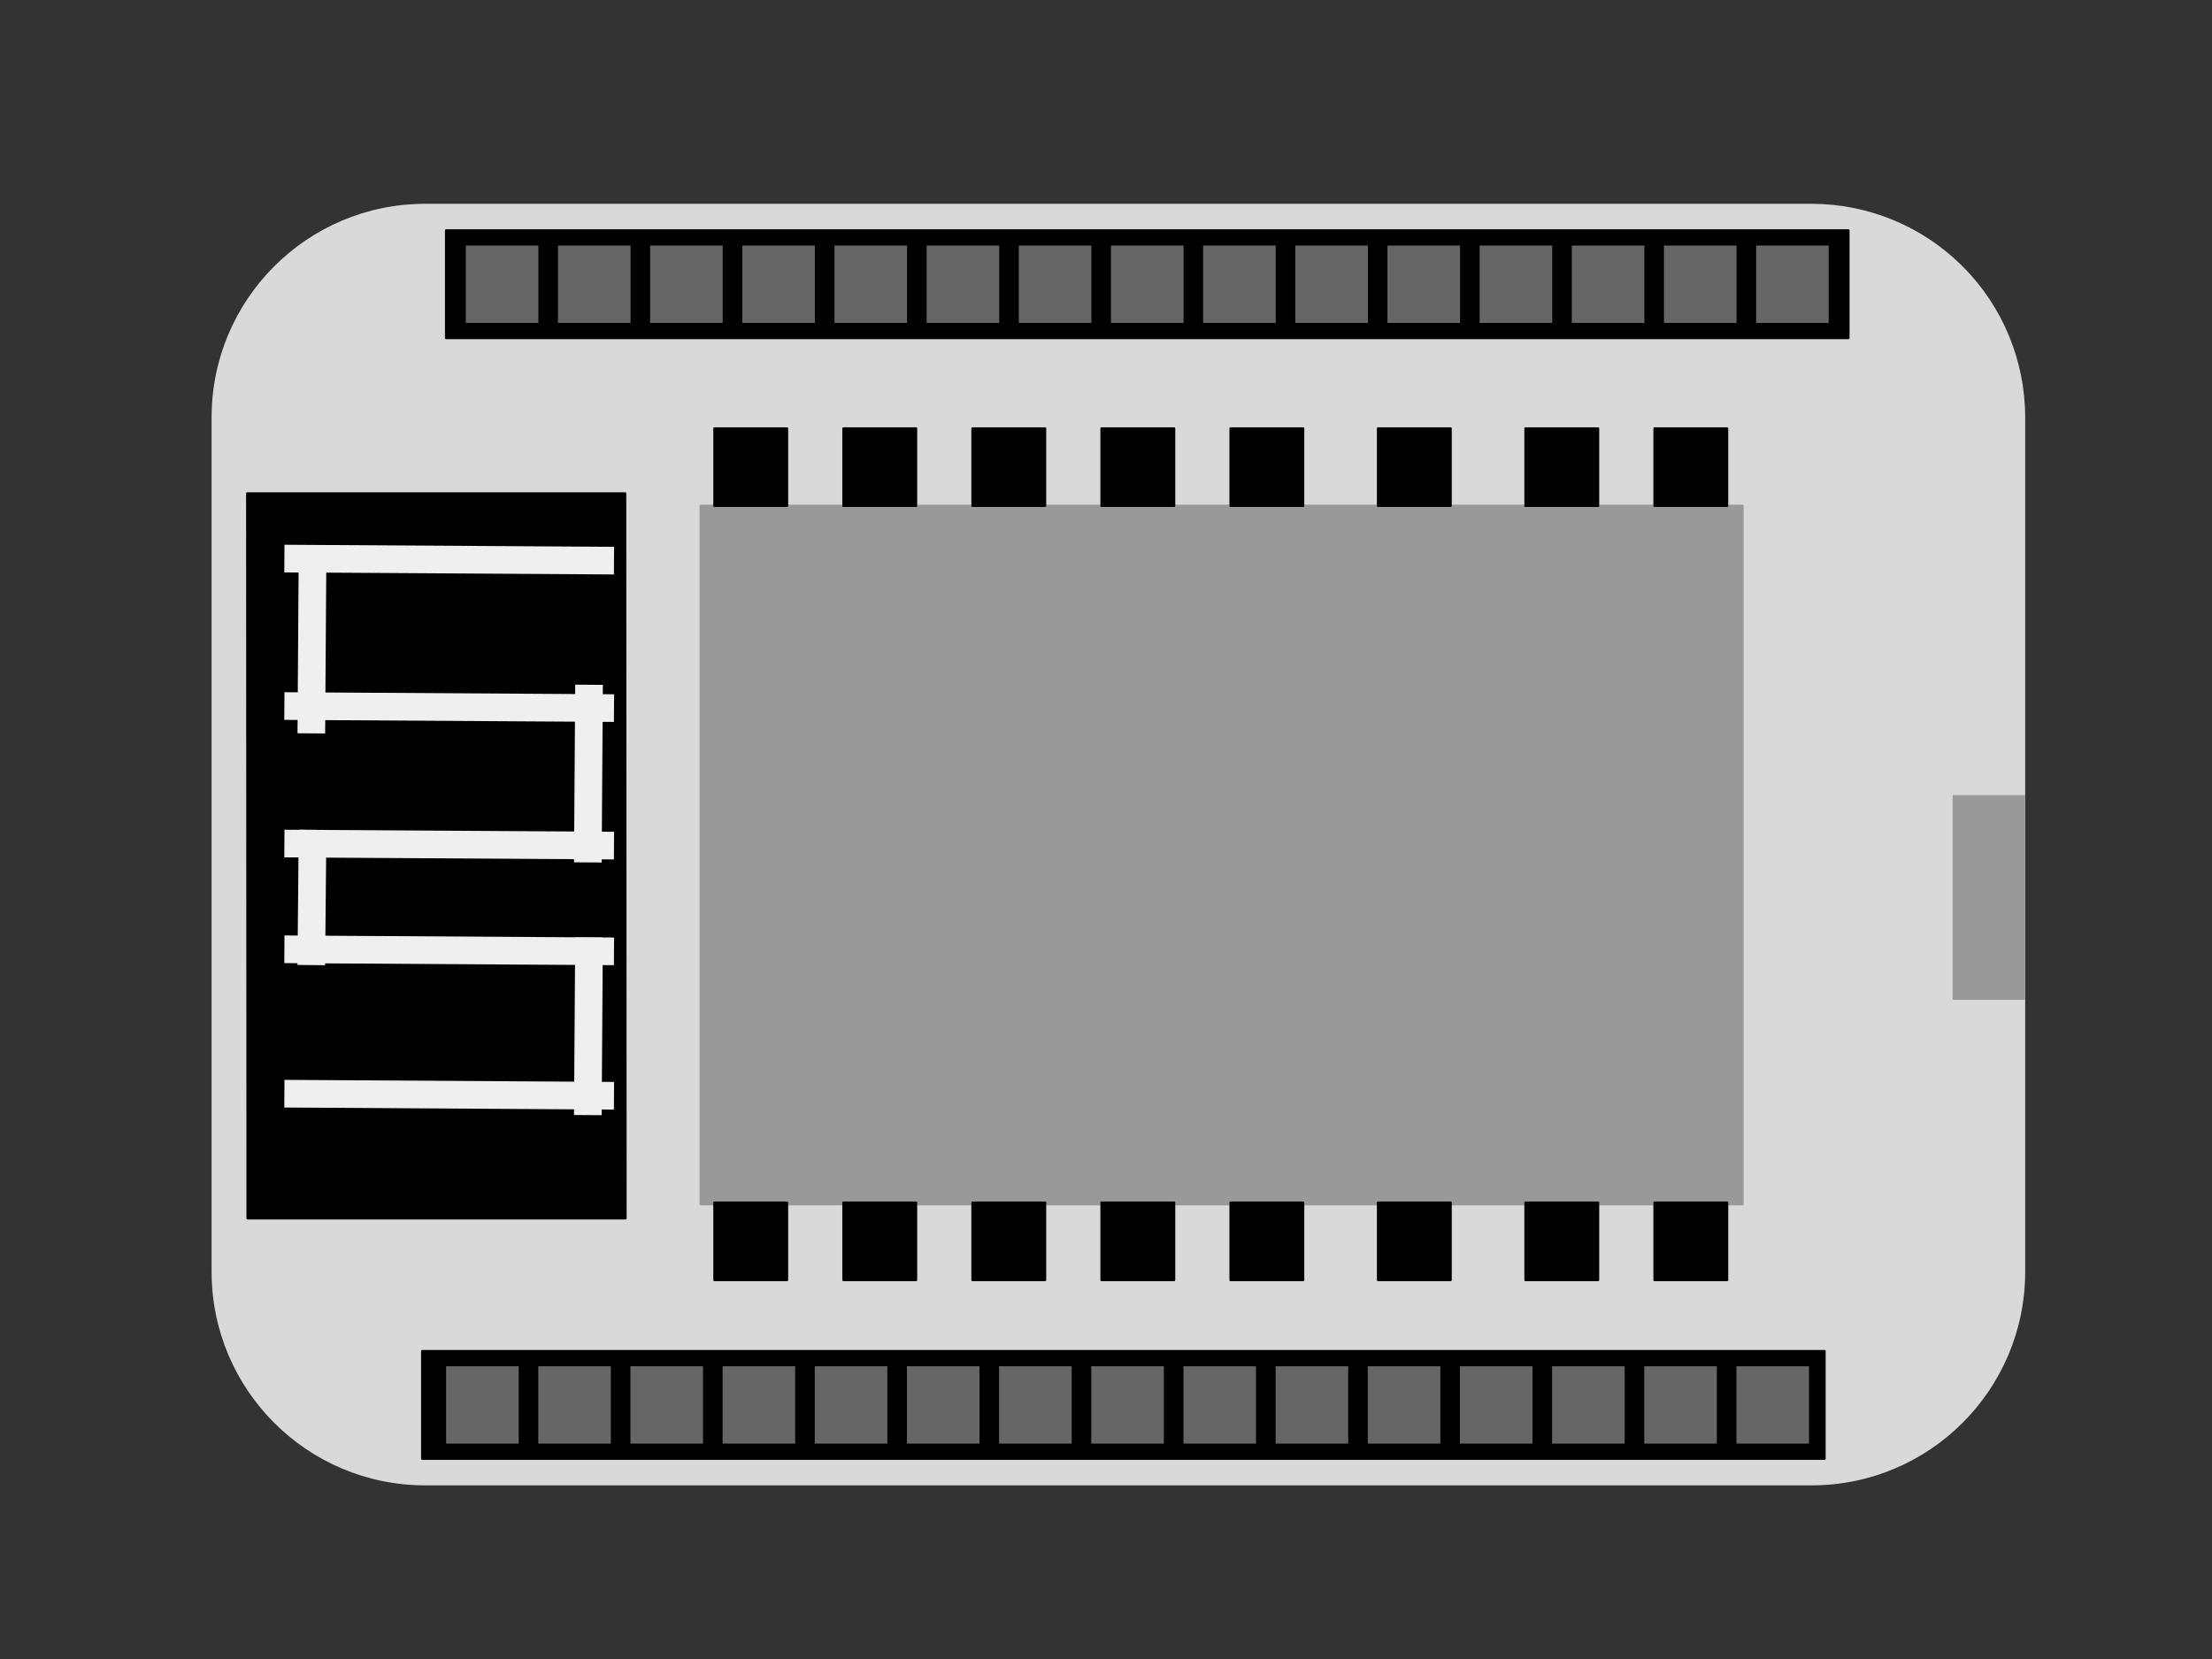 <?xml version="1.0" standalone="yes"?>

<svg version="1.1" viewBox="0.0 0.0 960.0 720.0" fill="none" stroke="none" stroke-linecap="square" stroke-miterlimit="10" xmlns="http://www.w3.org/2000/svg" xmlns:xlink="http://www.w3.org/1999/xlink"><rect x="0.0" y="0.0" width="960.0" height="720.0" fill="#333333" stroke="none"/><clipPath id="p.0"><path d="m0 0l960.0 0l0 720.0l-960.0 0l0 -720.0z" clip-rule="nonzero"></path></clipPath><g clip-path="url(#p.0)"><path fill="#000000" fill-opacity="0.0" d="m0 0l960.0 0l0 720.0l-960.0 0z" fill-rule="evenodd"></path><path fill="#d9d9d9" d="m91.835 181.149l0 0c0 -51.197 41.503 -92.7 92.7 -92.7l601.687 0c24.586 0 48.164 9.767 65.549 27.151c17.385 17.385 27.151 40.963 27.151 65.549l0 370.789c0 51.197 -41.503 92.7 -92.7 92.7l-601.687 0c-51.197 0 -92.7 -41.503 -92.7 -92.7z" fill-rule="evenodd"></path><path fill="#000000" d="m271.302 214.15l0.157 314.614l-164.0 0l-0.157 -314.614z" fill-rule="evenodd"></path><path stroke="#000000" stroke-width="1.0" stroke-linejoin="round" stroke-linecap="butt" d="m271.302 214.15l0.157 314.614l-164.0 0l-0.157 -314.614z" fill-rule="evenodd"></path><path fill="#000000" fill-opacity="0.0" d="m129.42 242.457l131.055 0.819" fill-rule="evenodd"></path><path stroke="#efefef" stroke-width="12.0" stroke-linejoin="round" stroke-linecap="butt" d="m129.42 242.457l131.055 0.819" fill-rule="evenodd"></path><path fill="#000000" fill-opacity="0.0" d="m135.596 247.181l-0.441 65.102" fill-rule="evenodd"></path><path stroke="#efefef" stroke-width="12.0" stroke-linejoin="round" stroke-linecap="butt" d="m135.596 247.181l-0.441 65.102" fill-rule="evenodd"></path><path fill="#000000" fill-opacity="0.0" d="m129.42 306.457l131.055 0.819" fill-rule="evenodd"></path><path stroke="#efefef" stroke-width="12.0" stroke-linejoin="round" stroke-linecap="butt" d="m129.42 306.457l131.055 0.819" fill-rule="evenodd"></path><path fill="#000000" fill-opacity="0.0" d="m255.596 303.181l-0.441 65.102" fill-rule="evenodd"></path><path stroke="#efefef" stroke-width="12.0" stroke-linejoin="round" stroke-linecap="butt" d="m255.596 303.181l-0.441 65.102" fill-rule="evenodd"></path><path fill="#000000" fill-opacity="0.0" d="m129.42 366.134l131.055 0.819" fill-rule="evenodd"></path><path stroke="#efefef" stroke-width="12.0" stroke-linejoin="round" stroke-linecap="butt" d="m129.42 366.134l131.055 0.819" fill-rule="evenodd"></path><path fill="#000000" fill-opacity="0.0" d="m135.596 366.134l-0.441 46.709" fill-rule="evenodd"></path><path stroke="#efefef" stroke-width="12.0" stroke-linejoin="round" stroke-linecap="butt" d="m135.596 366.134l-0.441 46.709" fill-rule="evenodd"></path><path fill="#000000" fill-opacity="0.0" d="m129.42 412.024l131.055 0.819" fill-rule="evenodd"></path><path stroke="#efefef" stroke-width="12.0" stroke-linejoin="round" stroke-linecap="butt" d="m129.42 412.024l131.055 0.819" fill-rule="evenodd"></path><path fill="#000000" fill-opacity="0.0" d="m255.596 412.843l-0.441 65.102" fill-rule="evenodd"></path><path stroke="#efefef" stroke-width="12.0" stroke-linejoin="round" stroke-linecap="butt" d="m255.596 412.843l-0.441 65.102" fill-rule="evenodd"></path><path fill="#000000" fill-opacity="0.0" d="m129.42 474.693l131.055 0.819" fill-rule="evenodd"></path><path stroke="#efefef" stroke-width="12.0" stroke-linejoin="round" stroke-linecap="butt" d="m129.42 474.693l131.055 0.819" fill-rule="evenodd"></path><path fill="#000000" d="m183.236 586.378l608.598 0l0 46.709l-608.598 0z" fill-rule="evenodd"></path><path stroke="#000000" stroke-width="1.0" stroke-linejoin="round" stroke-linecap="butt" d="m183.236 586.378l608.598 0l0 46.709l-608.598 0z" fill-rule="evenodd"></path><path fill="#999999" d="m304.081 219.522l452.157 0l0 303.087l-452.157 0z" fill-rule="evenodd"></path><path stroke="#999999" stroke-width="1.0" stroke-linejoin="round" stroke-linecap="butt" d="m304.081 219.522l452.157 0l0 303.087l-452.157 0z" fill-rule="evenodd"></path><path fill="#000000" d="m310.063 185.948l31.496 0l0 33.575l-31.496 0z" fill-rule="evenodd"></path><path stroke="#000000" stroke-width="1.0" stroke-linejoin="round" stroke-linecap="butt" d="m310.063 185.948l31.496 0l0 33.575l-31.496 0z" fill-rule="evenodd"></path><path fill="#000000" d="m366.063 185.948l31.496 0l0 33.575l-31.496 0z" fill-rule="evenodd"></path><path stroke="#000000" stroke-width="1.0" stroke-linejoin="round" stroke-linecap="butt" d="m366.063 185.948l31.496 0l0 33.575l-31.496 0z" fill-rule="evenodd"></path><path fill="#000000" d="m422.063 185.948l31.496 0l0 33.575l-31.496 0z" fill-rule="evenodd"></path><path stroke="#000000" stroke-width="1.0" stroke-linejoin="round" stroke-linecap="butt" d="m422.063 185.948l31.496 0l0 33.575l-31.496 0z" fill-rule="evenodd"></path><path fill="#000000" d="m478.063 185.948l31.496 0l0 33.575l-31.496 0z" fill-rule="evenodd"></path><path stroke="#000000" stroke-width="1.0" stroke-linejoin="round" stroke-linecap="butt" d="m478.063 185.948l31.496 0l0 33.575l-31.496 0z" fill-rule="evenodd"></path><path fill="#000000" d="m534.063 185.948l31.496 0l0 33.575l-31.496 0z" fill-rule="evenodd"></path><path stroke="#000000" stroke-width="1.0" stroke-linejoin="round" stroke-linecap="butt" d="m534.063 185.948l31.496 0l0 33.575l-31.496 0z" fill-rule="evenodd"></path><path fill="#000000" d="m598.063 185.948l31.496 0l0 33.575l-31.496 0z" fill-rule="evenodd"></path><path stroke="#000000" stroke-width="1.0" stroke-linejoin="round" stroke-linecap="butt" d="m598.063 185.948l31.496 0l0 33.575l-31.496 0z" fill-rule="evenodd"></path><path fill="#000000" d="m662.063 185.948l31.496 0l0 33.575l-31.496 0z" fill-rule="evenodd"></path><path stroke="#000000" stroke-width="1.0" stroke-linejoin="round" stroke-linecap="butt" d="m662.063 185.948l31.496 0l0 33.575l-31.496 0z" fill-rule="evenodd"></path><path fill="#000000" d="m718.063 185.948l31.496 0l0 33.575l-31.496 0z" fill-rule="evenodd"></path><path stroke="#000000" stroke-width="1.0" stroke-linejoin="round" stroke-linecap="butt" d="m718.063 185.948l31.496 0l0 33.575l-31.496 0z" fill-rule="evenodd"></path><path fill="#000000" d="m310.063 521.947l31.496 0l0 33.575l-31.496 0z" fill-rule="evenodd"></path><path stroke="#000000" stroke-width="1.0" stroke-linejoin="round" stroke-linecap="butt" d="m310.063 521.947l31.496 0l0 33.575l-31.496 0z" fill-rule="evenodd"></path><path fill="#000000" d="m366.063 521.947l31.496 0l0 33.575l-31.496 0z" fill-rule="evenodd"></path><path stroke="#000000" stroke-width="1.0" stroke-linejoin="round" stroke-linecap="butt" d="m366.063 521.947l31.496 0l0 33.575l-31.496 0z" fill-rule="evenodd"></path><path fill="#000000" d="m422.063 521.947l31.496 0l0 33.575l-31.496 0z" fill-rule="evenodd"></path><path stroke="#000000" stroke-width="1.0" stroke-linejoin="round" stroke-linecap="butt" d="m422.063 521.947l31.496 0l0 33.575l-31.496 0z" fill-rule="evenodd"></path><path fill="#000000" d="m478.063 521.947l31.496 0l0 33.575l-31.496 0z" fill-rule="evenodd"></path><path stroke="#000000" stroke-width="1.0" stroke-linejoin="round" stroke-linecap="butt" d="m478.063 521.947l31.496 0l0 33.575l-31.496 0z" fill-rule="evenodd"></path><path fill="#000000" d="m534.063 521.947l31.496 0l0 33.575l-31.496 0z" fill-rule="evenodd"></path><path stroke="#000000" stroke-width="1.0" stroke-linejoin="round" stroke-linecap="butt" d="m534.063 521.947l31.496 0l0 33.575l-31.496 0z" fill-rule="evenodd"></path><path fill="#000000" d="m598.063 521.947l31.496 0l0 33.575l-31.496 0z" fill-rule="evenodd"></path><path stroke="#000000" stroke-width="1.0" stroke-linejoin="round" stroke-linecap="butt" d="m598.063 521.947l31.496 0l0 33.575l-31.496 0z" fill-rule="evenodd"></path><path fill="#000000" d="m662.063 521.947l31.496 0l0 33.575l-31.496 0z" fill-rule="evenodd"></path><path stroke="#000000" stroke-width="1.0" stroke-linejoin="round" stroke-linecap="butt" d="m662.063 521.947l31.496 0l0 33.575l-31.496 0z" fill-rule="evenodd"></path><path fill="#000000" d="m718.063 521.947l31.496 0l0 33.575l-31.496 0z" fill-rule="evenodd"></path><path stroke="#000000" stroke-width="1.0" stroke-linejoin="round" stroke-linecap="butt" d="m718.063 521.947l31.496 0l0 33.575l-31.496 0z" fill-rule="evenodd"></path><path fill="#999999" d="m847.425 345.047l31.496 0l0 88.882l-31.496 0z" fill-rule="evenodd"></path><path fill="#000000" d="m193.606 99.999l608.598 0l0 46.709l-608.598 0z" fill-rule="evenodd"></path><path stroke="#000000" stroke-width="1.0" stroke-linejoin="round" stroke-linecap="butt" d="m193.606 99.999l608.598 0l0 46.709l-608.598 0z" fill-rule="evenodd"></path><path fill="#666666" d="m193.606 592.945l31.496 0l0 33.575l-31.496 0z" fill-rule="evenodd"></path><path fill="#666666" d="m233.606 592.945l31.496 0l0 33.575l-31.496 0z" fill-rule="evenodd"></path><path fill="#666666" d="m273.606 592.945l31.496 0l0 33.575l-31.496 0z" fill-rule="evenodd"></path><path fill="#666666" d="m313.606 592.945l31.496 0l0 33.575l-31.496 0z" fill-rule="evenodd"></path><path fill="#666666" d="m353.606 592.945l31.496 0l0 33.575l-31.496 0z" fill-rule="evenodd"></path><path fill="#666666" d="m393.606 592.945l31.496 0l0 33.575l-31.496 0z" fill-rule="evenodd"></path><path fill="#666666" d="m433.606 592.945l31.496 0l0 33.575l-31.496 0z" fill-rule="evenodd"></path><path fill="#666666" d="m473.606 592.945l31.496 0l0 33.575l-31.496 0z" fill-rule="evenodd"></path><path fill="#666666" d="m513.606 592.945l31.496 0l0 33.575l-31.496 0z" fill-rule="evenodd"></path><path fill="#666666" d="m553.606 592.945l31.496 0l0 33.575l-31.496 0z" fill-rule="evenodd"></path><path fill="#666666" d="m593.606 592.945l31.496 0l0 33.575l-31.496 0z" fill-rule="evenodd"></path><path fill="#666666" d="m633.606 592.945l31.496 0l0 33.575l-31.496 0z" fill-rule="evenodd"></path><path fill="#666666" d="m673.606 592.945l31.496 0l0 33.575l-31.496 0z" fill-rule="evenodd"></path><path fill="#666666" d="m713.606 592.945l31.496 0l0 33.575l-31.496 0z" fill-rule="evenodd"></path><path fill="#666666" d="m753.606 592.945l31.496 0l0 33.575l-31.496 0z" fill-rule="evenodd"></path><path fill="#666666" d="m202.157 106.567l31.496 0l0 33.575l-31.496 0z" fill-rule="evenodd"></path><path fill="#666666" d="m242.157 106.567l31.496 0l0 33.575l-31.496 0z" fill-rule="evenodd"></path><path fill="#666666" d="m282.157 106.567l31.496 0l0 33.575l-31.496 0z" fill-rule="evenodd"></path><path fill="#666666" d="m322.157 106.567l31.496 0l0 33.575l-31.496 0z" fill-rule="evenodd"></path><path fill="#666666" d="m362.157 106.567l31.496 0l0 33.575l-31.496 0z" fill-rule="evenodd"></path><path fill="#666666" d="m402.157 106.567l31.496 0l0 33.575l-31.496 0z" fill-rule="evenodd"></path><path fill="#666666" d="m442.157 106.567l31.496 0l0 33.575l-31.496 0z" fill-rule="evenodd"></path><path fill="#666666" d="m482.157 106.567l31.496 0l0 33.575l-31.496 0z" fill-rule="evenodd"></path><path fill="#666666" d="m522.158 106.567l31.496 0l0 33.575l-31.496 0z" fill-rule="evenodd"></path><path fill="#666666" d="m562.158 106.567l31.496 0l0 33.575l-31.496 0z" fill-rule="evenodd"></path><path fill="#666666" d="m602.158 106.567l31.496 0l0 33.575l-31.496 0z" fill-rule="evenodd"></path><path fill="#666666" d="m642.158 106.567l31.496 0l0 33.575l-31.496 0z" fill-rule="evenodd"></path><path fill="#666666" d="m682.158 106.567l31.496 0l0 33.575l-31.496 0z" fill-rule="evenodd"></path><path fill="#666666" d="m722.158 106.567l31.496 0l0 33.575l-31.496 0z" fill-rule="evenodd"></path><path fill="#666666" d="m762.158 106.567l31.496 0l0 33.575l-31.496 0z" fill-rule="evenodd"></path></g></svg>

